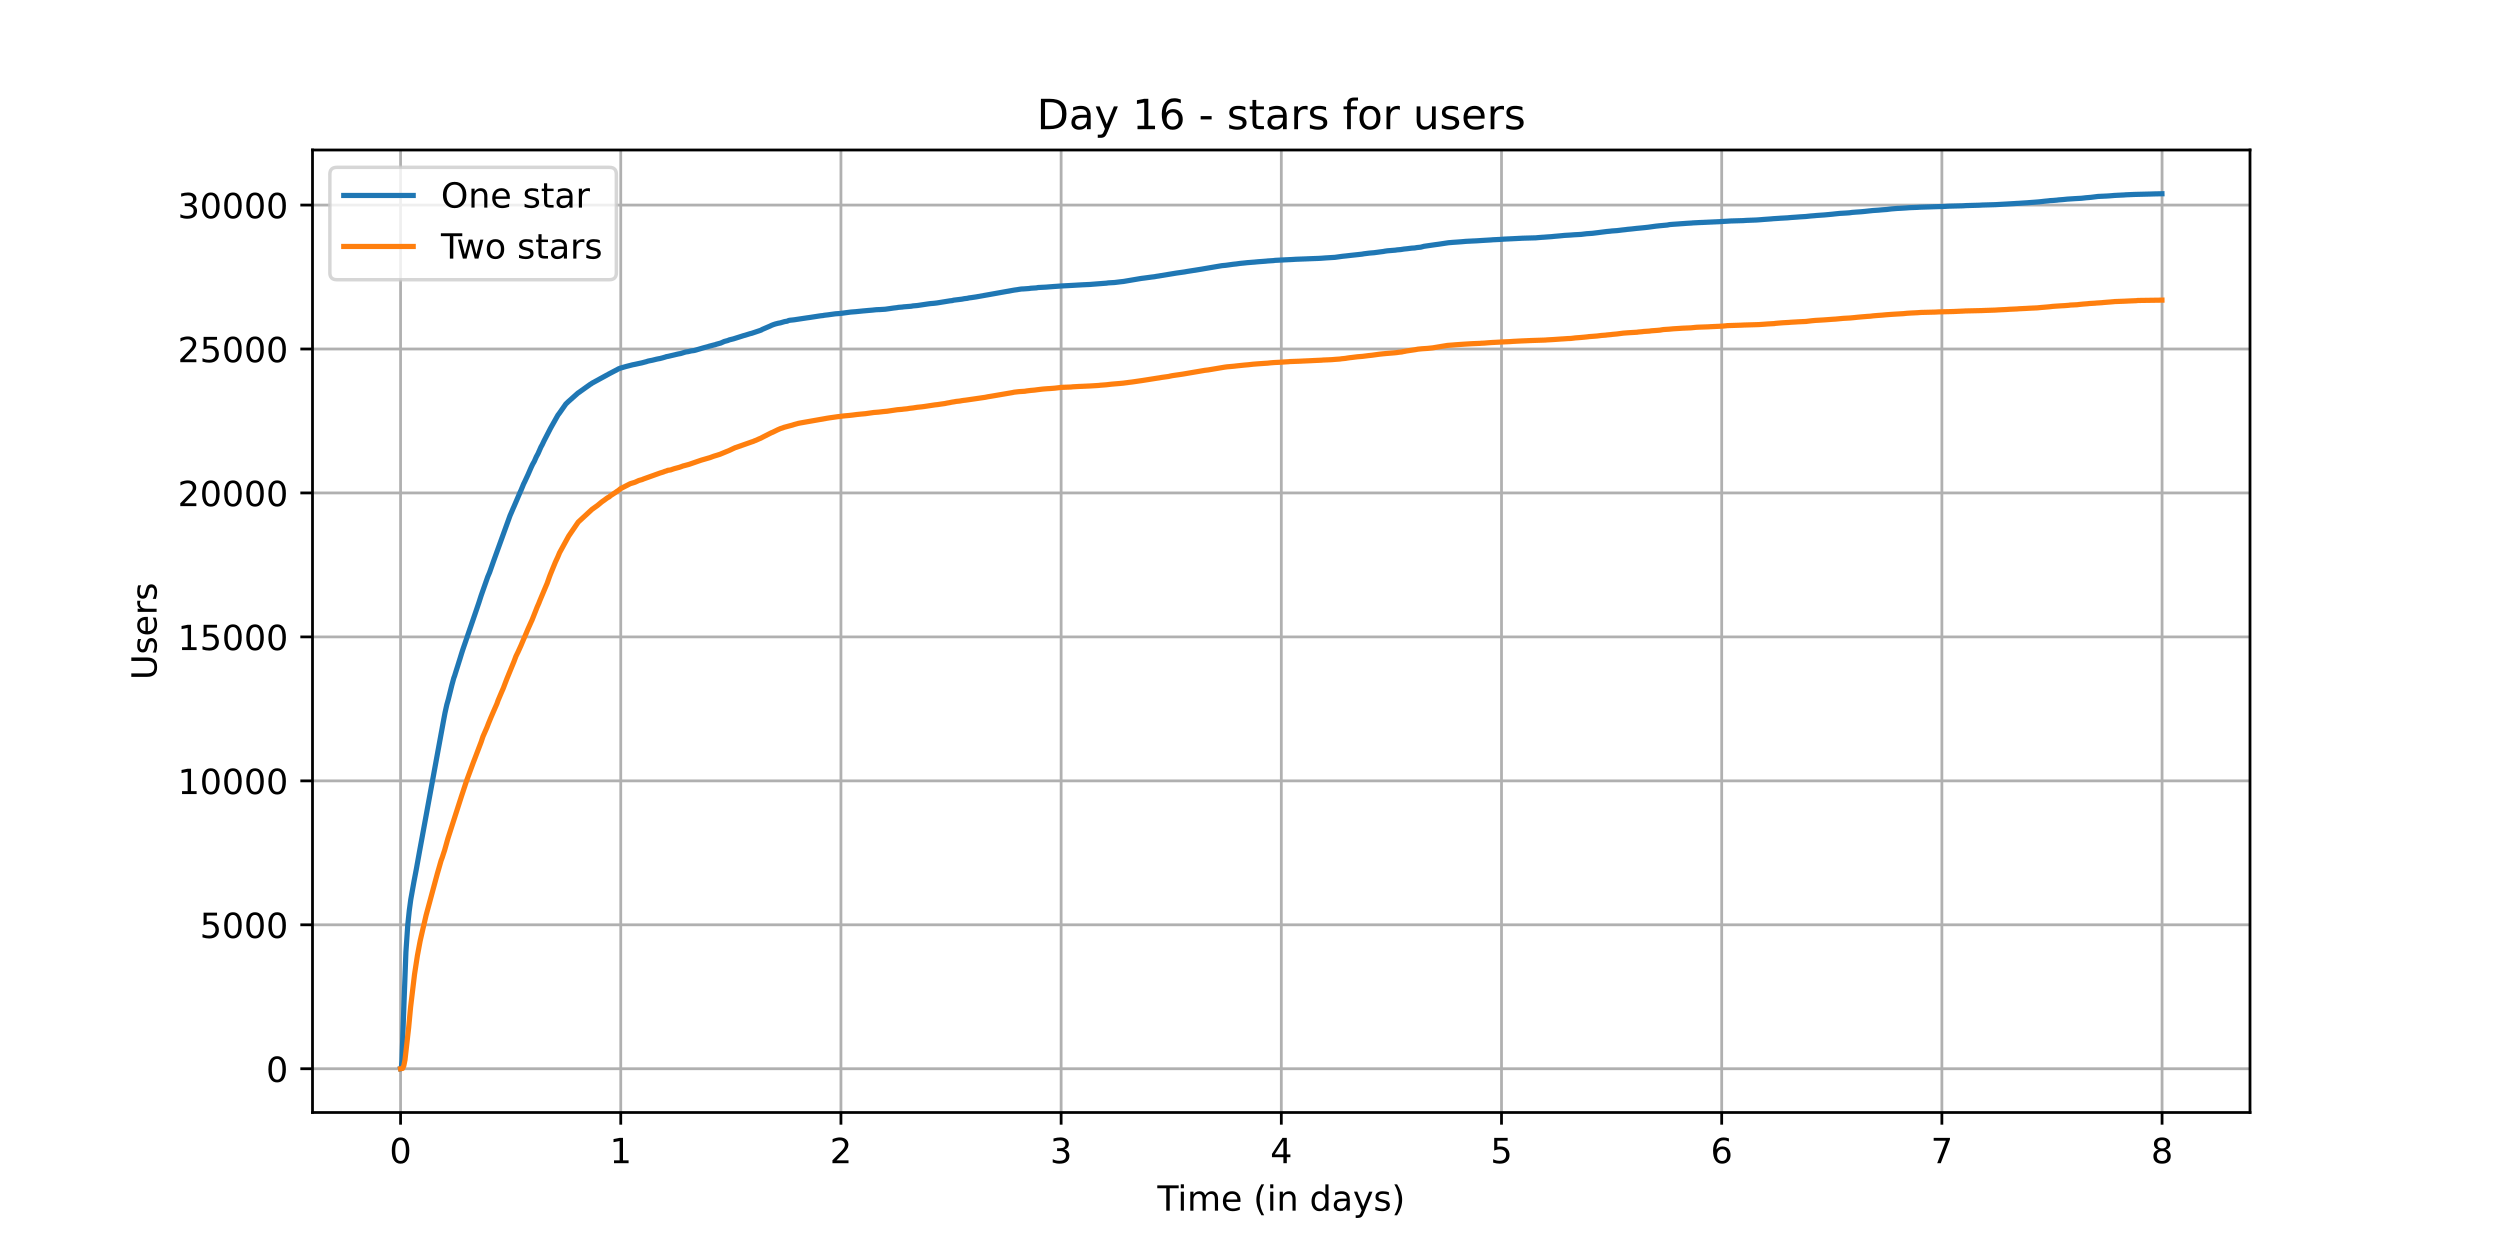 <?xml version="1.0" encoding="utf-8" standalone="no"?>
<!DOCTYPE svg PUBLIC "-//W3C//DTD SVG 1.1//EN"
  "http://www.w3.org/Graphics/SVG/1.1/DTD/svg11.dtd">
<!-- Created with matplotlib (https://matplotlib.org/) -->
<svg height="360pt" version="1.1" viewBox="0 0 720 360" width="720pt" xmlns="http://www.w3.org/2000/svg" xmlns:xlink="http://www.w3.org/1999/xlink">
 <defs>
  <style type="text/css">*{stroke-linecap:butt;stroke-linejoin:round;}</style>
 </defs>
 <g id="figure_1">
  <g id="patch_1">
   <path d="M 0 360 
L 720 360 
L 720 0 
L 0 0 
z
" style="fill:#ffffff;"/>
  </g>
  <g id="axes_1">
   <g id="patch_2">
    <path d="M 90 320.4 
L 648 320.4 
L 648 43.2 
L 90 43.2 
z
" style="fill:#ffffff;"/>
   </g>
   <g id="matplotlib.axis_1">
    <g id="xtick_1">
     <g id="line2d_1">
      <path clip-path="url(#p546d25fe5f)" d="M 115.364 320.4 
L 115.364 43.2 
" style="fill:none;stroke:#b0b0b0;stroke-linecap:square;stroke-width:0.8;"/>
     </g>
     <g id="line2d_2">
      <defs>
       <path d="M 0 0 
L 0 3.5 
" id="m74596619c2" style="stroke:#000000;stroke-width:0.8;"/>
      </defs>
      <g>
       <use style="stroke:#000000;stroke-width:0.8;" x="115.364" xlink:href="#m74596619c2" y="320.4"/>
      </g>
     </g>
     <g id="text_1">
      <!-- 0 -->
      <g transform="translate(112.182 334.998)scale(0.1 -0.1)">
       <defs>
        <path d="M 31.781 66.406 
Q 24.172 66.406 20.328 58.906 
Q 16.5 51.422 16.5 36.375 
Q 16.5 21.391 20.328 13.891 
Q 24.172 6.391 31.781 6.391 
Q 39.453 6.391 43.281 13.891 
Q 47.125 21.391 47.125 36.375 
Q 47.125 51.422 43.281 58.906 
Q 39.453 66.406 31.781 66.406 
z
M 31.781 74.219 
Q 44.047 74.219 50.516 64.516 
Q 56.984 54.828 56.984 36.375 
Q 56.984 17.969 50.516 8.266 
Q 44.047 -1.422 31.781 -1.422 
Q 19.531 -1.422 13.062 8.266 
Q 6.594 17.969 6.594 36.375 
Q 6.594 54.828 13.062 64.516 
Q 19.531 74.219 31.781 74.219 
z
" id="DejaVuSans-48"/>
       </defs>
       <use xlink:href="#DejaVuSans-48"/>
      </g>
     </g>
    </g>
    <g id="xtick_2">
     <g id="line2d_3">
      <path clip-path="url(#p546d25fe5f)" d="M 178.777 320.4 
L 178.777 43.2 
" style="fill:none;stroke:#b0b0b0;stroke-linecap:square;stroke-width:0.8;"/>
     </g>
     <g id="line2d_4">
      <g>
       <use style="stroke:#000000;stroke-width:0.8;" x="178.777" xlink:href="#m74596619c2" y="320.4"/>
      </g>
     </g>
     <g id="text_2">
      <!-- 1 -->
      <g transform="translate(175.596 334.998)scale(0.1 -0.1)">
       <defs>
        <path d="M 12.406 8.297 
L 28.516 8.297 
L 28.516 63.922 
L 10.984 60.406 
L 10.984 69.391 
L 28.422 72.906 
L 38.281 72.906 
L 38.281 8.297 
L 54.391 8.297 
L 54.391 0 
L 12.406 0 
z
" id="DejaVuSans-49"/>
       </defs>
       <use xlink:href="#DejaVuSans-49"/>
      </g>
     </g>
    </g>
    <g id="xtick_3">
     <g id="line2d_5">
      <path clip-path="url(#p546d25fe5f)" d="M 242.191 320.4 
L 242.191 43.2 
" style="fill:none;stroke:#b0b0b0;stroke-linecap:square;stroke-width:0.8;"/>
     </g>
     <g id="line2d_6">
      <g>
       <use style="stroke:#000000;stroke-width:0.8;" x="242.191" xlink:href="#m74596619c2" y="320.4"/>
      </g>
     </g>
     <g id="text_3">
      <!-- 2 -->
      <g transform="translate(239.01 334.998)scale(0.1 -0.1)">
       <defs>
        <path d="M 19.188 8.297 
L 53.609 8.297 
L 53.609 0 
L 7.328 0 
L 7.328 8.297 
Q 12.938 14.109 22.625 23.891 
Q 32.328 33.688 34.812 36.531 
Q 39.547 41.844 41.422 45.531 
Q 43.312 49.219 43.312 52.781 
Q 43.312 58.594 39.234 62.25 
Q 35.156 65.922 28.609 65.922 
Q 23.969 65.922 18.812 64.312 
Q 13.672 62.703 7.812 59.422 
L 7.812 69.391 
Q 13.766 71.781 18.938 73 
Q 24.125 74.219 28.422 74.219 
Q 39.75 74.219 46.484 68.547 
Q 53.219 62.891 53.219 53.422 
Q 53.219 48.922 51.531 44.891 
Q 49.859 40.875 45.406 35.406 
Q 44.188 33.984 37.641 27.219 
Q 31.109 20.453 19.188 8.297 
z
" id="DejaVuSans-50"/>
       </defs>
       <use xlink:href="#DejaVuSans-50"/>
      </g>
     </g>
    </g>
    <g id="xtick_4">
     <g id="line2d_7">
      <path clip-path="url(#p546d25fe5f)" d="M 305.605 320.4 
L 305.605 43.2 
" style="fill:none;stroke:#b0b0b0;stroke-linecap:square;stroke-width:0.8;"/>
     </g>
     <g id="line2d_8">
      <g>
       <use style="stroke:#000000;stroke-width:0.8;" x="305.605" xlink:href="#m74596619c2" y="320.4"/>
      </g>
     </g>
     <g id="text_4">
      <!-- 3 -->
      <g transform="translate(302.424 334.998)scale(0.1 -0.1)">
       <defs>
        <path d="M 40.578 39.312 
Q 47.656 37.797 51.625 33 
Q 55.609 28.219 55.609 21.188 
Q 55.609 10.406 48.188 4.484 
Q 40.766 -1.422 27.094 -1.422 
Q 22.516 -1.422 17.656 -0.516 
Q 12.797 0.391 7.625 2.203 
L 7.625 11.719 
Q 11.719 9.328 16.594 8.109 
Q 21.484 6.891 26.812 6.891 
Q 36.078 6.891 40.938 10.547 
Q 45.797 14.203 45.797 21.188 
Q 45.797 27.641 41.281 31.266 
Q 36.766 34.906 28.719 34.906 
L 20.219 34.906 
L 20.219 43.016 
L 29.109 43.016 
Q 36.375 43.016 40.234 45.922 
Q 44.094 48.828 44.094 54.297 
Q 44.094 59.906 40.109 62.906 
Q 36.141 65.922 28.719 65.922 
Q 24.656 65.922 20.016 65.031 
Q 15.375 64.156 9.812 62.312 
L 9.812 71.094 
Q 15.438 72.656 20.344 73.438 
Q 25.25 74.219 29.594 74.219 
Q 40.828 74.219 47.359 69.109 
Q 53.906 64.016 53.906 55.328 
Q 53.906 49.266 50.438 45.094 
Q 46.969 40.922 40.578 39.312 
z
" id="DejaVuSans-51"/>
       </defs>
       <use xlink:href="#DejaVuSans-51"/>
      </g>
     </g>
    </g>
    <g id="xtick_5">
     <g id="line2d_9">
      <path clip-path="url(#p546d25fe5f)" d="M 369.019 320.4 
L 369.019 43.2 
" style="fill:none;stroke:#b0b0b0;stroke-linecap:square;stroke-width:0.8;"/>
     </g>
     <g id="line2d_10">
      <g>
       <use style="stroke:#000000;stroke-width:0.8;" x="369.019" xlink:href="#m74596619c2" y="320.4"/>
      </g>
     </g>
     <g id="text_5">
      <!-- 4 -->
      <g transform="translate(365.838 334.998)scale(0.1 -0.1)">
       <defs>
        <path d="M 37.797 64.312 
L 12.891 25.391 
L 37.797 25.391 
z
M 35.203 72.906 
L 47.609 72.906 
L 47.609 25.391 
L 58.016 25.391 
L 58.016 17.188 
L 47.609 17.188 
L 47.609 0 
L 37.797 0 
L 37.797 17.188 
L 4.891 17.188 
L 4.891 26.703 
z
" id="DejaVuSans-52"/>
       </defs>
       <use xlink:href="#DejaVuSans-52"/>
      </g>
     </g>
    </g>
    <g id="xtick_6">
     <g id="line2d_11">
      <path clip-path="url(#p546d25fe5f)" d="M 432.433 320.4 
L 432.433 43.2 
" style="fill:none;stroke:#b0b0b0;stroke-linecap:square;stroke-width:0.8;"/>
     </g>
     <g id="line2d_12">
      <g>
       <use style="stroke:#000000;stroke-width:0.8;" x="432.433" xlink:href="#m74596619c2" y="320.4"/>
      </g>
     </g>
     <g id="text_6">
      <!-- 5 -->
      <g transform="translate(429.252 334.998)scale(0.1 -0.1)">
       <defs>
        <path d="M 10.797 72.906 
L 49.516 72.906 
L 49.516 64.594 
L 19.828 64.594 
L 19.828 46.734 
Q 21.969 47.469 24.109 47.828 
Q 26.266 48.188 28.422 48.188 
Q 40.625 48.188 47.75 41.5 
Q 54.891 34.812 54.891 23.391 
Q 54.891 11.625 47.562 5.094 
Q 40.234 -1.422 26.906 -1.422 
Q 22.312 -1.422 17.547 -0.641 
Q 12.797 0.141 7.719 1.703 
L 7.719 11.625 
Q 12.109 9.234 16.797 8.062 
Q 21.484 6.891 26.703 6.891 
Q 35.156 6.891 40.078 11.328 
Q 45.016 15.766 45.016 23.391 
Q 45.016 31 40.078 35.438 
Q 35.156 39.891 26.703 39.891 
Q 22.75 39.891 18.812 39.016 
Q 14.891 38.141 10.797 36.281 
z
" id="DejaVuSans-53"/>
       </defs>
       <use xlink:href="#DejaVuSans-53"/>
      </g>
     </g>
    </g>
    <g id="xtick_7">
     <g id="line2d_13">
      <path clip-path="url(#p546d25fe5f)" d="M 495.847 320.4 
L 495.847 43.2 
" style="fill:none;stroke:#b0b0b0;stroke-linecap:square;stroke-width:0.8;"/>
     </g>
     <g id="line2d_14">
      <g>
       <use style="stroke:#000000;stroke-width:0.8;" x="495.847" xlink:href="#m74596619c2" y="320.4"/>
      </g>
     </g>
     <g id="text_7">
      <!-- 6 -->
      <g transform="translate(492.666 334.998)scale(0.1 -0.1)">
       <defs>
        <path d="M 33.016 40.375 
Q 26.375 40.375 22.484 35.828 
Q 18.609 31.297 18.609 23.391 
Q 18.609 15.531 22.484 10.953 
Q 26.375 6.391 33.016 6.391 
Q 39.656 6.391 43.531 10.953 
Q 47.406 15.531 47.406 23.391 
Q 47.406 31.297 43.531 35.828 
Q 39.656 40.375 33.016 40.375 
z
M 52.594 71.297 
L 52.594 62.312 
Q 48.875 64.062 45.094 64.984 
Q 41.312 65.922 37.594 65.922 
Q 27.828 65.922 22.672 59.328 
Q 17.531 52.734 16.797 39.406 
Q 19.672 43.656 24.016 45.922 
Q 28.375 48.188 33.594 48.188 
Q 44.578 48.188 50.953 41.516 
Q 57.328 34.859 57.328 23.391 
Q 57.328 12.156 50.688 5.359 
Q 44.047 -1.422 33.016 -1.422 
Q 20.359 -1.422 13.672 8.266 
Q 6.984 17.969 6.984 36.375 
Q 6.984 53.656 15.188 63.938 
Q 23.391 74.219 37.203 74.219 
Q 40.922 74.219 44.703 73.484 
Q 48.484 72.75 52.594 71.297 
z
" id="DejaVuSans-54"/>
       </defs>
       <use xlink:href="#DejaVuSans-54"/>
      </g>
     </g>
    </g>
    <g id="xtick_8">
     <g id="line2d_15">
      <path clip-path="url(#p546d25fe5f)" d="M 559.261 320.4 
L 559.261 43.2 
" style="fill:none;stroke:#b0b0b0;stroke-linecap:square;stroke-width:0.8;"/>
     </g>
     <g id="line2d_16">
      <g>
       <use style="stroke:#000000;stroke-width:0.8;" x="559.261" xlink:href="#m74596619c2" y="320.4"/>
      </g>
     </g>
     <g id="text_8">
      <!-- 7 -->
      <g transform="translate(556.079 334.998)scale(0.1 -0.1)">
       <defs>
        <path d="M 8.203 72.906 
L 55.078 72.906 
L 55.078 68.703 
L 28.609 0 
L 18.312 0 
L 43.219 64.594 
L 8.203 64.594 
z
" id="DejaVuSans-55"/>
       </defs>
       <use xlink:href="#DejaVuSans-55"/>
      </g>
     </g>
    </g>
    <g id="xtick_9">
     <g id="line2d_17">
      <path clip-path="url(#p546d25fe5f)" d="M 622.675 320.4 
L 622.675 43.2 
" style="fill:none;stroke:#b0b0b0;stroke-linecap:square;stroke-width:0.8;"/>
     </g>
     <g id="line2d_18">
      <g>
       <use style="stroke:#000000;stroke-width:0.8;" x="622.675" xlink:href="#m74596619c2" y="320.4"/>
      </g>
     </g>
     <g id="text_9">
      <!-- 8 -->
      <g transform="translate(619.493 334.998)scale(0.1 -0.1)">
       <defs>
        <path d="M 31.781 34.625 
Q 24.75 34.625 20.719 30.859 
Q 16.703 27.094 16.703 20.516 
Q 16.703 13.922 20.719 10.156 
Q 24.75 6.391 31.781 6.391 
Q 38.812 6.391 42.859 10.172 
Q 46.922 13.969 46.922 20.516 
Q 46.922 27.094 42.891 30.859 
Q 38.875 34.625 31.781 34.625 
z
M 21.922 38.812 
Q 15.578 40.375 12.031 44.719 
Q 8.5 49.078 8.5 55.328 
Q 8.5 64.062 14.719 69.141 
Q 20.953 74.219 31.781 74.219 
Q 42.672 74.219 48.875 69.141 
Q 55.078 64.062 55.078 55.328 
Q 55.078 49.078 51.531 44.719 
Q 48 40.375 41.703 38.812 
Q 48.828 37.156 52.797 32.312 
Q 56.781 27.484 56.781 20.516 
Q 56.781 9.906 50.312 4.234 
Q 43.844 -1.422 31.781 -1.422 
Q 19.734 -1.422 13.25 4.234 
Q 6.781 9.906 6.781 20.516 
Q 6.781 27.484 10.781 32.312 
Q 14.797 37.156 21.922 38.812 
z
M 18.312 54.391 
Q 18.312 48.734 21.844 45.562 
Q 25.391 42.391 31.781 42.391 
Q 38.141 42.391 41.719 45.562 
Q 45.312 48.734 45.312 54.391 
Q 45.312 60.062 41.719 63.234 
Q 38.141 66.406 31.781 66.406 
Q 25.391 66.406 21.844 63.234 
Q 18.312 60.062 18.312 54.391 
z
" id="DejaVuSans-56"/>
       </defs>
       <use xlink:href="#DejaVuSans-56"/>
      </g>
     </g>
    </g>
    <g id="text_10">
     <!-- Time (in days) -->
     <g transform="translate(333.327 348.677)scale(0.1 -0.1)">
      <defs>
       <path d="M -0.297 72.906 
L 61.375 72.906 
L 61.375 64.594 
L 35.5 64.594 
L 35.5 0 
L 25.594 0 
L 25.594 64.594 
L -0.297 64.594 
z
" id="DejaVuSans-84"/>
       <path d="M 9.422 54.688 
L 18.406 54.688 
L 18.406 0 
L 9.422 0 
z
M 9.422 75.984 
L 18.406 75.984 
L 18.406 64.594 
L 9.422 64.594 
z
" id="DejaVuSans-105"/>
       <path d="M 52 44.188 
Q 55.375 50.25 60.062 53.125 
Q 64.75 56 71.094 56 
Q 79.641 56 84.281 50.016 
Q 88.922 44.047 88.922 33.016 
L 88.922 0 
L 79.891 0 
L 79.891 32.719 
Q 79.891 40.578 77.094 44.375 
Q 74.312 48.188 68.609 48.188 
Q 61.625 48.188 57.562 43.547 
Q 53.516 38.922 53.516 30.906 
L 53.516 0 
L 44.484 0 
L 44.484 32.719 
Q 44.484 40.625 41.703 44.406 
Q 38.922 48.188 33.109 48.188 
Q 26.219 48.188 22.156 43.531 
Q 18.109 38.875 18.109 30.906 
L 18.109 0 
L 9.078 0 
L 9.078 54.688 
L 18.109 54.688 
L 18.109 46.188 
Q 21.188 51.219 25.484 53.609 
Q 29.781 56 35.688 56 
Q 41.656 56 45.828 52.969 
Q 50 49.953 52 44.188 
z
" id="DejaVuSans-109"/>
       <path d="M 56.203 29.594 
L 56.203 25.203 
L 14.891 25.203 
Q 15.484 15.922 20.484 11.062 
Q 25.484 6.203 34.422 6.203 
Q 39.594 6.203 44.453 7.469 
Q 49.312 8.734 54.109 11.281 
L 54.109 2.781 
Q 49.266 0.734 44.188 -0.344 
Q 39.109 -1.422 33.891 -1.422 
Q 20.797 -1.422 13.156 6.188 
Q 5.516 13.812 5.516 26.812 
Q 5.516 40.234 12.766 48.109 
Q 20.016 56 32.328 56 
Q 43.359 56 49.781 48.891 
Q 56.203 41.797 56.203 29.594 
z
M 47.219 32.234 
Q 47.125 39.594 43.094 43.984 
Q 39.062 48.391 32.422 48.391 
Q 24.906 48.391 20.391 44.141 
Q 15.875 39.891 15.188 32.172 
z
" id="DejaVuSans-101"/>
       <path id="DejaVuSans-32"/>
       <path d="M 31 75.875 
Q 24.469 64.656 21.281 53.656 
Q 18.109 42.672 18.109 31.391 
Q 18.109 20.125 21.312 9.062 
Q 24.516 -2 31 -13.188 
L 23.188 -13.188 
Q 15.875 -1.703 12.234 9.375 
Q 8.594 20.453 8.594 31.391 
Q 8.594 42.281 12.203 53.312 
Q 15.828 64.359 23.188 75.875 
z
" id="DejaVuSans-40"/>
       <path d="M 54.891 33.016 
L 54.891 0 
L 45.906 0 
L 45.906 32.719 
Q 45.906 40.484 42.875 44.328 
Q 39.844 48.188 33.797 48.188 
Q 26.516 48.188 22.312 43.547 
Q 18.109 38.922 18.109 30.906 
L 18.109 0 
L 9.078 0 
L 9.078 54.688 
L 18.109 54.688 
L 18.109 46.188 
Q 21.344 51.125 25.703 53.562 
Q 30.078 56 35.797 56 
Q 45.219 56 50.047 50.172 
Q 54.891 44.344 54.891 33.016 
z
" id="DejaVuSans-110"/>
       <path d="M 45.406 46.391 
L 45.406 75.984 
L 54.391 75.984 
L 54.391 0 
L 45.406 0 
L 45.406 8.203 
Q 42.578 3.328 38.25 0.953 
Q 33.938 -1.422 27.875 -1.422 
Q 17.969 -1.422 11.734 6.484 
Q 5.516 14.406 5.516 27.297 
Q 5.516 40.188 11.734 48.094 
Q 17.969 56 27.875 56 
Q 33.938 56 38.25 53.625 
Q 42.578 51.266 45.406 46.391 
z
M 14.797 27.297 
Q 14.797 17.391 18.875 11.75 
Q 22.953 6.109 30.078 6.109 
Q 37.203 6.109 41.297 11.75 
Q 45.406 17.391 45.406 27.297 
Q 45.406 37.203 41.297 42.844 
Q 37.203 48.484 30.078 48.484 
Q 22.953 48.484 18.875 42.844 
Q 14.797 37.203 14.797 27.297 
z
" id="DejaVuSans-100"/>
       <path d="M 34.281 27.484 
Q 23.391 27.484 19.188 25 
Q 14.984 22.516 14.984 16.5 
Q 14.984 11.719 18.141 8.906 
Q 21.297 6.109 26.703 6.109 
Q 34.188 6.109 38.703 11.406 
Q 43.219 16.703 43.219 25.484 
L 43.219 27.484 
z
M 52.203 31.203 
L 52.203 0 
L 43.219 0 
L 43.219 8.297 
Q 40.141 3.328 35.547 0.953 
Q 30.953 -1.422 24.312 -1.422 
Q 15.922 -1.422 10.953 3.297 
Q 6 8.016 6 15.922 
Q 6 25.141 12.172 29.828 
Q 18.359 34.516 30.609 34.516 
L 43.219 34.516 
L 43.219 35.406 
Q 43.219 41.609 39.141 45 
Q 35.062 48.391 27.688 48.391 
Q 23 48.391 18.547 47.266 
Q 14.109 46.141 10.016 43.891 
L 10.016 52.203 
Q 14.938 54.109 19.578 55.047 
Q 24.219 56 28.609 56 
Q 40.484 56 46.344 49.844 
Q 52.203 43.703 52.203 31.203 
z
" id="DejaVuSans-97"/>
       <path d="M 32.172 -5.078 
Q 28.375 -14.844 24.75 -17.812 
Q 21.141 -20.797 15.094 -20.797 
L 7.906 -20.797 
L 7.906 -13.281 
L 13.188 -13.281 
Q 16.891 -13.281 18.938 -11.516 
Q 21 -9.766 23.484 -3.219 
L 25.094 0.875 
L 2.984 54.688 
L 12.5 54.688 
L 29.594 11.922 
L 46.688 54.688 
L 56.203 54.688 
z
" id="DejaVuSans-121"/>
       <path d="M 44.281 53.078 
L 44.281 44.578 
Q 40.484 46.531 36.375 47.5 
Q 32.281 48.484 27.875 48.484 
Q 21.188 48.484 17.844 46.438 
Q 14.5 44.391 14.5 40.281 
Q 14.5 37.156 16.891 35.375 
Q 19.281 33.594 26.516 31.984 
L 29.594 31.297 
Q 39.156 29.25 43.188 25.516 
Q 47.219 21.781 47.219 15.094 
Q 47.219 7.469 41.188 3.016 
Q 35.156 -1.422 24.609 -1.422 
Q 20.219 -1.422 15.453 -0.562 
Q 10.688 0.297 5.422 2 
L 5.422 11.281 
Q 10.406 8.688 15.234 7.391 
Q 20.062 6.109 24.812 6.109 
Q 31.156 6.109 34.562 8.281 
Q 37.984 10.453 37.984 14.406 
Q 37.984 18.062 35.516 20.016 
Q 33.062 21.969 24.703 23.781 
L 21.578 24.516 
Q 13.234 26.266 9.516 29.906 
Q 5.812 33.547 5.812 39.891 
Q 5.812 47.609 11.281 51.797 
Q 16.75 56 26.812 56 
Q 31.781 56 36.172 55.266 
Q 40.578 54.547 44.281 53.078 
z
" id="DejaVuSans-115"/>
       <path d="M 8.016 75.875 
L 15.828 75.875 
Q 23.141 64.359 26.781 53.312 
Q 30.422 42.281 30.422 31.391 
Q 30.422 20.453 26.781 9.375 
Q 23.141 -1.703 15.828 -13.188 
L 8.016 -13.188 
Q 14.5 -2 17.703 9.062 
Q 20.906 20.125 20.906 31.391 
Q 20.906 42.672 17.703 53.656 
Q 14.5 64.656 8.016 75.875 
z
" id="DejaVuSans-41"/>
      </defs>
      <use xlink:href="#DejaVuSans-84"/>
      <use x="57.959" xlink:href="#DejaVuSans-105"/>
      <use x="85.742" xlink:href="#DejaVuSans-109"/>
      <use x="183.154" xlink:href="#DejaVuSans-101"/>
      <use x="244.678" xlink:href="#DejaVuSans-32"/>
      <use x="276.465" xlink:href="#DejaVuSans-40"/>
      <use x="315.479" xlink:href="#DejaVuSans-105"/>
      <use x="343.262" xlink:href="#DejaVuSans-110"/>
      <use x="406.641" xlink:href="#DejaVuSans-32"/>
      <use x="438.428" xlink:href="#DejaVuSans-100"/>
      <use x="501.904" xlink:href="#DejaVuSans-97"/>
      <use x="563.184" xlink:href="#DejaVuSans-121"/>
      <use x="622.363" xlink:href="#DejaVuSans-115"/>
      <use x="674.463" xlink:href="#DejaVuSans-41"/>
     </g>
    </g>
   </g>
   <g id="matplotlib.axis_2">
    <g id="ytick_1">
     <g id="line2d_19">
      <path clip-path="url(#p546d25fe5f)" d="M 90 307.8 
L 648 307.8 
" style="fill:none;stroke:#b0b0b0;stroke-linecap:square;stroke-width:0.8;"/>
     </g>
     <g id="line2d_20">
      <defs>
       <path d="M 0 0 
L -3.5 0 
" id="m5737380fe2" style="stroke:#000000;stroke-width:0.8;"/>
      </defs>
      <g>
       <use style="stroke:#000000;stroke-width:0.8;" x="90" xlink:href="#m5737380fe2" y="307.8"/>
      </g>
     </g>
     <g id="text_11">
      <!-- 0 -->
      <g transform="translate(76.638 311.599)scale(0.1 -0.1)">
       <use xlink:href="#DejaVuSans-48"/>
      </g>
     </g>
    </g>
    <g id="ytick_2">
     <g id="line2d_21">
      <path clip-path="url(#p546d25fe5f)" d="M 90 266.343 
L 648 266.343 
" style="fill:none;stroke:#b0b0b0;stroke-linecap:square;stroke-width:0.8;"/>
     </g>
     <g id="line2d_22">
      <g>
       <use style="stroke:#000000;stroke-width:0.8;" x="90" xlink:href="#m5737380fe2" y="266.343"/>
      </g>
     </g>
     <g id="text_12">
      <!-- 5000 -->
      <g transform="translate(57.55 270.142)scale(0.1 -0.1)">
       <use xlink:href="#DejaVuSans-53"/>
       <use x="63.623" xlink:href="#DejaVuSans-48"/>
       <use x="127.246" xlink:href="#DejaVuSans-48"/>
       <use x="190.869" xlink:href="#DejaVuSans-48"/>
      </g>
     </g>
    </g>
    <g id="ytick_3">
     <g id="line2d_23">
      <path clip-path="url(#p546d25fe5f)" d="M 90 224.886 
L 648 224.886 
" style="fill:none;stroke:#b0b0b0;stroke-linecap:square;stroke-width:0.8;"/>
     </g>
     <g id="line2d_24">
      <g>
       <use style="stroke:#000000;stroke-width:0.8;" x="90" xlink:href="#m5737380fe2" y="224.886"/>
      </g>
     </g>
     <g id="text_13">
      <!-- 10000 -->
      <g transform="translate(51.188 228.685)scale(0.1 -0.1)">
       <use xlink:href="#DejaVuSans-49"/>
       <use x="63.623" xlink:href="#DejaVuSans-48"/>
       <use x="127.246" xlink:href="#DejaVuSans-48"/>
       <use x="190.869" xlink:href="#DejaVuSans-48"/>
       <use x="254.492" xlink:href="#DejaVuSans-48"/>
      </g>
     </g>
    </g>
    <g id="ytick_4">
     <g id="line2d_25">
      <path clip-path="url(#p546d25fe5f)" d="M 90 183.429 
L 648 183.429 
" style="fill:none;stroke:#b0b0b0;stroke-linecap:square;stroke-width:0.8;"/>
     </g>
     <g id="line2d_26">
      <g>
       <use style="stroke:#000000;stroke-width:0.8;" x="90" xlink:href="#m5737380fe2" y="183.429"/>
      </g>
     </g>
     <g id="text_14">
      <!-- 15000 -->
      <g transform="translate(51.188 187.228)scale(0.1 -0.1)">
       <use xlink:href="#DejaVuSans-49"/>
       <use x="63.623" xlink:href="#DejaVuSans-53"/>
       <use x="127.246" xlink:href="#DejaVuSans-48"/>
       <use x="190.869" xlink:href="#DejaVuSans-48"/>
       <use x="254.492" xlink:href="#DejaVuSans-48"/>
      </g>
     </g>
    </g>
    <g id="ytick_5">
     <g id="line2d_27">
      <path clip-path="url(#p546d25fe5f)" d="M 90 141.972 
L 648 141.972 
" style="fill:none;stroke:#b0b0b0;stroke-linecap:square;stroke-width:0.8;"/>
     </g>
     <g id="line2d_28">
      <g>
       <use style="stroke:#000000;stroke-width:0.8;" x="90" xlink:href="#m5737380fe2" y="141.972"/>
      </g>
     </g>
     <g id="text_15">
      <!-- 20000 -->
      <g transform="translate(51.188 145.772)scale(0.1 -0.1)">
       <use xlink:href="#DejaVuSans-50"/>
       <use x="63.623" xlink:href="#DejaVuSans-48"/>
       <use x="127.246" xlink:href="#DejaVuSans-48"/>
       <use x="190.869" xlink:href="#DejaVuSans-48"/>
       <use x="254.492" xlink:href="#DejaVuSans-48"/>
      </g>
     </g>
    </g>
    <g id="ytick_6">
     <g id="line2d_29">
      <path clip-path="url(#p546d25fe5f)" d="M 90 100.515 
L 648 100.515 
" style="fill:none;stroke:#b0b0b0;stroke-linecap:square;stroke-width:0.8;"/>
     </g>
     <g id="line2d_30">
      <g>
       <use style="stroke:#000000;stroke-width:0.8;" x="90" xlink:href="#m5737380fe2" y="100.515"/>
      </g>
     </g>
     <g id="text_16">
      <!-- 25000 -->
      <g transform="translate(51.188 104.315)scale(0.1 -0.1)">
       <use xlink:href="#DejaVuSans-50"/>
       <use x="63.623" xlink:href="#DejaVuSans-53"/>
       <use x="127.246" xlink:href="#DejaVuSans-48"/>
       <use x="190.869" xlink:href="#DejaVuSans-48"/>
       <use x="254.492" xlink:href="#DejaVuSans-48"/>
      </g>
     </g>
    </g>
    <g id="ytick_7">
     <g id="line2d_31">
      <path clip-path="url(#p546d25fe5f)" d="M 90 59.059 
L 648 59.059 
" style="fill:none;stroke:#b0b0b0;stroke-linecap:square;stroke-width:0.8;"/>
     </g>
     <g id="line2d_32">
      <g>
       <use style="stroke:#000000;stroke-width:0.8;" x="90" xlink:href="#m5737380fe2" y="59.059"/>
      </g>
     </g>
     <g id="text_17">
      <!-- 30000 -->
      <g transform="translate(51.188 62.858)scale(0.1 -0.1)">
       <use xlink:href="#DejaVuSans-51"/>
       <use x="63.623" xlink:href="#DejaVuSans-48"/>
       <use x="127.246" xlink:href="#DejaVuSans-48"/>
       <use x="190.869" xlink:href="#DejaVuSans-48"/>
       <use x="254.492" xlink:href="#DejaVuSans-48"/>
      </g>
     </g>
    </g>
    <g id="text_18">
     <!-- Users -->
     <g transform="translate(45.108 195.801)rotate(-90)scale(0.1 -0.1)">
      <defs>
       <path d="M 8.688 72.906 
L 18.609 72.906 
L 18.609 28.609 
Q 18.609 16.891 22.844 11.734 
Q 27.094 6.594 36.625 6.594 
Q 46.094 6.594 50.344 11.734 
Q 54.594 16.891 54.594 28.609 
L 54.594 72.906 
L 64.5 72.906 
L 64.5 27.391 
Q 64.5 13.141 57.438 5.859 
Q 50.391 -1.422 36.625 -1.422 
Q 22.797 -1.422 15.734 5.859 
Q 8.688 13.141 8.688 27.391 
z
" id="DejaVuSans-85"/>
       <path d="M 41.109 46.297 
Q 39.594 47.172 37.812 47.578 
Q 36.031 48 33.891 48 
Q 26.266 48 22.188 43.047 
Q 18.109 38.094 18.109 28.812 
L 18.109 0 
L 9.078 0 
L 9.078 54.688 
L 18.109 54.688 
L 18.109 46.188 
Q 20.953 51.172 25.484 53.578 
Q 30.031 56 36.531 56 
Q 37.453 56 38.578 55.875 
Q 39.703 55.766 41.062 55.516 
z
" id="DejaVuSans-114"/>
      </defs>
      <use xlink:href="#DejaVuSans-85"/>
      <use x="73.193" xlink:href="#DejaVuSans-115"/>
      <use x="125.293" xlink:href="#DejaVuSans-101"/>
      <use x="186.816" xlink:href="#DejaVuSans-114"/>
      <use x="227.93" xlink:href="#DejaVuSans-115"/>
     </g>
    </g>
   </g>
   <g id="line2d_33">
    <path clip-path="url(#p546d25fe5f)" d="M 115.364 307.8 
L 115.507 307.767 
L 115.594 307.502 
L 115.769 305.329 
L 116.118 295.156 
L 116.903 274.187 
L 117.427 266.501 
L 117.863 262.313 
L 118.3 259.063 
L 119.216 253.923 
L 119.915 250.266 
L 120.875 244.926 
L 121.66 240.665 
L 127.726 207.607 
L 128.162 205.294 
L 128.686 202.939 
L 129.123 201.397 
L 130.126 197.342 
L 130.694 195.261 
L 130.912 194.689 
L 131.218 193.694 
L 131.741 192.044 
L 132.483 189.673 
L 132.92 188.247 
L 133.269 187.152 
L 136.76 176.962 
L 137.372 175.171 
L 137.939 173.496 
L 138.552 171.581 
L 140.472 166.109 
L 140.996 164.881 
L 141.607 163.14 
L 142.13 161.648 
L 146.888 148.506 
L 147.368 147.395 
L 147.804 146.375 
L 148.023 145.886 
L 149.901 141.508 
L 150.031 141.251 
L 150.817 139.336 
L 151.079 138.822 
L 151.69 137.503 
L 152.127 136.558 
L 152.913 134.742 
L 153.394 133.722 
L 153.83 132.96 
L 153.918 132.785 
L 154.442 131.583 
L 154.966 130.613 
L 155.796 128.723 
L 156.145 128.101 
L 156.669 126.99 
L 158.546 123.35 
L 160.685 119.552 
L 161.078 119.038 
L 162.956 116.36 
L 163.654 115.689 
L 166.447 113.201 
L 166.84 112.944 
L 167.233 112.654 
L 169.983 110.697 
L 170.202 110.581 
L 170.551 110.324 
L 170.726 110.233 
L 175.178 107.795 
L 175.483 107.629 
L 177.84 106.394 
L 178.102 106.236 
L 178.669 106.021 
L 179.018 105.921 
L 180.24 105.565 
L 181.855 105.15 
L 182.204 105.059 
L 182.772 104.951 
L 183.426 104.81 
L 183.906 104.703 
L 184.256 104.628 
L 184.781 104.52 
L 186.135 104.164 
L 186.659 103.99 
L 187.27 103.865 
L 187.838 103.757 
L 188.668 103.55 
L 189.105 103.442 
L 189.716 103.318 
L 190.152 103.243 
L 190.327 103.185 
L 190.763 103.077 
L 191.636 102.82 
L 191.898 102.721 
L 192.465 102.621 
L 194.691 102.091 
L 195.389 101.933 
L 196.001 101.825 
L 197.485 101.369 
L 198.227 101.262 
L 199.055 101.063 
L 199.885 100.955 
L 200.976 100.648 
L 201.238 100.573 
L 202.547 100.184 
L 203.9 99.827 
L 204.205 99.719 
L 204.599 99.612 
L 205.559 99.363 
L 205.996 99.263 
L 206.257 99.156 
L 207.566 98.799 
L 208.614 98.335 
L 209.618 98.069 
L 210.054 97.879 
L 210.84 97.688 
L 211.232 97.589 
L 212.934 97.05 
L 213.72 96.801 
L 214.156 96.66 
L 214.549 96.56 
L 216.033 96.096 
L 216.47 95.997 
L 218.959 95.159 
L 219.264 95.043 
L 219.483 94.894 
L 221.797 93.899 
L 222.233 93.683 
L 222.757 93.484 
L 223.281 93.31 
L 224.154 93.086 
L 224.724 92.987 
L 225.99 92.614 
L 226.688 92.506 
L 227.125 92.315 
L 227.387 92.249 
L 228.741 92.1 
L 229.439 91.992 
L 232.276 91.561 
L 233.061 91.453 
L 236.29 90.955 
L 237.12 90.864 
L 237.381 90.798 
L 238.341 90.69 
L 240.61 90.375 
L 242.007 90.276 
L 242.269 90.242 
L 243.054 90.135 
L 244.975 89.878 
L 246.371 89.77 
L 247.549 89.654 
L 248.597 89.546 
L 248.989 89.513 
L 250.167 89.405 
L 251.171 89.322 
L 252.175 89.214 
L 252.568 89.181 
L 253.223 89.165 
L 254.968 89.057 
L 257.368 88.708 
L 258.241 88.609 
L 258.808 88.51 
L 259.944 88.427 
L 260.118 88.385 
L 261.122 88.302 
L 262.388 88.203 
L 262.955 88.095 
L 264.22 87.987 
L 267.144 87.548 
L 267.93 87.44 
L 268.934 87.357 
L 269.851 87.249 
L 273.56 86.644 
L 274.302 86.561 
L 274.607 86.453 
L 276.179 86.263 
L 277.051 86.155 
L 277.706 86.022 
L 278.623 85.914 
L 279.017 85.807 
L 279.803 85.707 
L 280.283 85.632 
L 281.025 85.525 
L 292.16 83.535 
L 292.902 83.435 
L 293.426 83.344 
L 294.124 83.236 
L 294.866 83.203 
L 296.351 83.095 
L 296.874 83.012 
L 298.446 82.913 
L 299.014 82.805 
L 301.196 82.697 
L 302.199 82.614 
L 303.596 82.507 
L 304.468 82.449 
L 305.908 82.341 
L 306.65 82.308 
L 308.658 82.2 
L 311.671 82.026 
L 313.983 81.918 
L 314.987 81.835 
L 316.383 81.727 
L 317.344 81.653 
L 318.653 81.553 
L 319.177 81.47 
L 321.01 81.362 
L 322.625 81.163 
L 323.585 81.056 
L 328.69 80.185 
L 329.564 80.077 
L 331.571 79.804 
L 332.487 79.696 
L 333.054 79.588 
L 333.753 79.488 
L 334.059 79.43 
L 338.162 78.751 
L 338.817 78.643 
L 341.173 78.311 
L 341.741 78.203 
L 345.538 77.598 
L 346.149 77.499 
L 346.716 77.399 
L 351.91 76.512 
L 353.045 76.404 
L 355.183 76.106 
L 356.143 76.006 
L 356.405 75.965 
L 357.19 75.857 
L 358.369 75.741 
L 359.285 75.641 
L 359.634 75.616 
L 360.856 75.517 
L 361.205 75.492 
L 362.34 75.384 
L 363.256 75.318 
L 364.653 75.21 
L 365.089 75.16 
L 366.747 75.053 
L 367.227 74.986 
L 369.235 74.878 
L 370.021 74.837 
L 372.29 74.729 
L 373.163 74.671 
L 376.043 74.563 
L 376.785 74.53 
L 379.665 74.422 
L 380.45 74.381 
L 381.891 74.273 
L 382.72 74.223 
L 384.466 74.116 
L 386.648 73.809 
L 387.695 73.701 
L 389.136 73.535 
L 390.139 73.427 
L 391.492 73.278 
L 392.366 73.179 
L 392.714 73.104 
L 394.416 72.889 
L 395.726 72.781 
L 397.646 72.524 
L 398.475 72.416 
L 398.824 72.341 
L 399.566 72.234 
L 400.57 72.151 
L 401.879 72.043 
L 402.402 71.96 
L 403.407 71.877 
L 404.018 71.777 
L 404.323 71.728 
L 405.284 71.628 
L 405.72 71.57 
L 406.593 71.462 
L 407.423 71.413 
L 407.946 71.321 
L 408.165 71.288 
L 409.169 71.189 
L 410.129 70.932 
L 410.871 70.824 
L 413.402 70.459 
L 414.232 70.351 
L 417.112 69.912 
L 418.377 69.804 
L 419.25 69.746 
L 420.734 69.638 
L 421.126 69.605 
L 422.218 69.506 
L 424.4 69.398 
L 425.142 69.365 
L 426.8 69.257 
L 427.629 69.207 
L 429.462 69.099 
L 429.855 69.058 
L 432.124 68.95 
L 433.127 68.867 
L 435.267 68.768 
L 435.616 68.751 
L 437.754 68.643 
L 438.539 68.602 
L 442.336 68.494 
L 442.729 68.453 
L 444.082 68.345 
L 444.431 68.328 
L 445.871 68.22 
L 446.747 68.162 
L 447.707 68.063 
L 448.1 68.03 
L 449.322 67.922 
L 450.545 67.798 
L 452.377 67.69 
L 453.337 67.615 
L 455.345 67.507 
L 456.959 67.308 
L 458.574 67.201 
L 460.188 67.002 
L 461.018 66.894 
L 462.72 66.678 
L 463.767 66.579 
L 464.203 66.521 
L 465.731 66.413 
L 467.302 66.222 
L 468.218 66.123 
L 468.698 66.056 
L 469.834 65.949 
L 471.275 65.783 
L 472.409 65.675 
L 473.589 65.559 
L 474.593 65.451 
L 476.863 65.136 
L 477.867 65.028 
L 479.002 64.921 
L 480.181 64.813 
L 480.836 64.68 
L 481.84 64.597 
L 483.455 64.489 
L 483.848 64.456 
L 485.245 64.357 
L 485.638 64.324 
L 487.21 64.232 
L 487.472 64.199 
L 489.567 64.091 
L 490.265 64.067 
L 492.578 63.959 
L 493.32 63.926 
L 495.371 63.834 
L 495.633 63.809 
L 497.466 63.702 
L 498.339 63.644 
L 502.048 63.536 
L 502.965 63.47 
L 505.801 63.362 
L 506.674 63.304 
L 507.984 63.196 
L 508.899 63.13 
L 510.253 63.03 
L 510.646 62.989 
L 512.348 62.881 
L 512.74 62.848 
L 514.748 62.74 
L 515.838 62.64 
L 517.409 62.533 
L 518.369 62.458 
L 520.115 62.35 
L 521.424 62.209 
L 522.646 62.11 
L 523.038 62.068 
L 524.567 61.96 
L 525.439 61.902 
L 526.575 61.795 
L 527.665 61.695 
L 528.626 61.587 
L 529.891 61.455 
L 531.768 61.347 
L 532.685 61.281 
L 533.427 61.173 
L 534.388 61.098 
L 535.959 60.99 
L 537.094 60.883 
L 538.054 60.775 
L 539.365 60.634 
L 540.98 60.526 
L 542.071 60.427 
L 543.425 60.327 
L 543.905 60.261 
L 544.778 60.161 
L 545.171 60.128 
L 546.524 60.02 
L 547.222 59.995 
L 548.925 59.888 
L 549.885 59.813 
L 552.374 59.714 
L 552.767 59.68 
L 556.039 59.573 
L 556.738 59.548 
L 560.185 59.44 
L 561.058 59.382 
L 565.291 59.274 
L 566.208 59.208 
L 570.092 59.1 
L 570.92 59.05 
L 574.63 58.942 
L 575.416 58.901 
L 577.293 58.793 
L 577.642 58.777 
L 578.471 58.727 
L 580.209 58.627 
L 580.602 58.594 
L 581.344 58.561 
L 582.959 58.453 
L 583.787 58.403 
L 585.14 58.296 
L 586.057 58.229 
L 587.365 58.122 
L 588.806 57.956 
L 589.94 57.848 
L 590.42 57.782 
L 591.206 57.74 
L 592.384 57.641 
L 592.864 57.574 
L 594.217 57.467 
L 595.439 57.342 
L 597.142 57.234 
L 597.491 57.21 
L 599.455 57.102 
L 600.853 56.944 
L 602.075 56.845 
L 602.511 56.795 
L 604.213 56.579 
L 606.484 56.472 
L 606.834 56.455 
L 607.707 56.397 
L 608.929 56.289 
L 609.715 56.248 
L 611.899 56.14 
L 612.161 56.107 
L 614.736 55.999 
L 615.391 55.982 
L 619.582 55.875 
L 620.28 55.85 
L 622.636 55.8 
L 622.636 55.8 
" style="fill:none;stroke:#1f77b4;stroke-linecap:square;stroke-width:1.5;"/>
   </g>
   <g id="line2d_34">
    <path clip-path="url(#p546d25fe5f)" d="M 115.364 307.8 
L 115.943 307.701 
L 116.293 306.954 
L 116.641 305.238 
L 117.689 296.001 
L 118.256 290.023 
L 119.391 280.571 
L 120.22 275.182 
L 121.006 270.986 
L 121.268 269.825 
L 121.835 267.346 
L 122.184 265.904 
L 122.708 263.624 
L 125.98 251.518 
L 126.46 249.86 
L 127.028 247.862 
L 127.377 246.925 
L 127.814 245.573 
L 128.032 244.926 
L 128.992 241.494 
L 132.92 229.272 
L 133.269 228.228 
L 134.36 224.903 
L 136.323 219.571 
L 136.804 218.328 
L 138.596 213.618 
L 139.076 212.159 
L 140.254 209.464 
L 140.69 208.328 
L 141.388 206.629 
L 141.694 205.924 
L 142.043 205.111 
L 143.134 202.624 
L 143.44 201.737 
L 144.4 199.465 
L 144.967 198.163 
L 145.491 196.77 
L 146.015 195.41 
L 148.023 190.527 
L 148.59 189.009 
L 149.245 187.666 
L 150.031 185.925 
L 150.817 184.059 
L 151.253 183.081 
L 152.039 181.199 
L 153.088 178.861 
L 153.219 178.595 
L 154.267 175.934 
L 154.704 174.823 
L 155.184 173.737 
L 155.49 172.949 
L 157.367 168.488 
L 157.586 167.991 
L 157.804 167.361 
L 158.241 166.117 
L 158.546 165.321 
L 159.943 161.921 
L 160.641 160.412 
L 161.165 159.16 
L 163.785 154.385 
L 166.535 150.355 
L 170.507 146.69 
L 170.813 146.475 
L 171.206 146.193 
L 172.079 145.571 
L 173.257 144.592 
L 173.563 144.369 
L 173.825 144.186 
L 174.043 144.037 
L 174.611 143.606 
L 174.959 143.365 
L 175.483 143.083 
L 175.789 142.785 
L 177.273 141.815 
L 177.666 141.525 
L 178.102 141.251 
L 178.669 140.77 
L 181.201 139.46 
L 181.506 139.311 
L 181.812 139.211 
L 182.684 138.954 
L 183.034 138.822 
L 183.994 138.382 
L 184.956 138.109 
L 185.261 137.968 
L 190.152 136.21 
L 191.025 135.945 
L 191.418 135.779 
L 192.072 135.58 
L 192.29 135.455 
L 193.12 135.348 
L 193.774 135.115 
L 194.254 134.958 
L 195.651 134.585 
L 196.219 134.386 
L 196.743 134.187 
L 197.092 134.104 
L 198.445 133.739 
L 201.849 132.562 
L 202.198 132.454 
L 202.634 132.329 
L 203.856 131.973 
L 204.205 131.873 
L 204.468 131.799 
L 204.991 131.6 
L 205.602 131.376 
L 206.563 131.086 
L 206.999 130.945 
L 207.348 130.837 
L 210.228 129.643 
L 210.752 129.386 
L 211.712 128.938 
L 212.061 128.831 
L 216.558 127.247 
L 216.907 127.139 
L 217.3 126.957 
L 217.605 126.849 
L 218.609 126.401 
L 219.09 126.202 
L 219.876 125.788 
L 221.84 124.793 
L 222.19 124.618 
L 222.539 124.486 
L 224.023 123.756 
L 224.287 123.648 
L 224.724 123.449 
L 225.553 123.184 
L 225.728 123.093 
L 227.081 122.728 
L 228.086 122.463 
L 228.392 122.372 
L 228.697 122.264 
L 229.832 121.949 
L 230.356 121.841 
L 238.036 120.481 
L 238.69 120.373 
L 241.265 120 
L 242.225 119.909 
L 242.443 119.851 
L 243.49 119.743 
L 244.538 119.652 
L 245.498 119.544 
L 245.935 119.486 
L 246.764 119.378 
L 247.985 119.254 
L 249.207 119.146 
L 251.651 118.798 
L 253.048 118.69 
L 254.488 118.524 
L 255.535 118.433 
L 255.841 118.383 
L 258.459 117.994 
L 259.726 117.894 
L 260.206 117.828 
L 261.166 117.737 
L 261.472 117.687 
L 261.995 117.596 
L 262.955 117.488 
L 263.479 117.405 
L 264.177 117.297 
L 265.399 117.173 
L 266.228 117.065 
L 269.239 116.609 
L 270.069 116.518 
L 270.286 116.485 
L 270.985 116.377 
L 271.465 116.311 
L 272.163 116.211 
L 272.818 116.07 
L 273.429 115.971 
L 274.083 115.83 
L 274.782 115.722 
L 275.393 115.606 
L 276.397 115.506 
L 276.964 115.398 
L 277.619 115.299 
L 278.011 115.258 
L 278.71 115.158 
L 283.776 114.42 
L 284.475 114.271 
L 285.173 114.163 
L 291.593 113.06 
L 292.073 112.953 
L 293.513 112.787 
L 295.128 112.687 
L 295.696 112.588 
L 296.481 112.488 
L 296.918 112.438 
L 297.965 112.347 
L 298.752 112.239 
L 300.323 112.049 
L 301.676 111.941 
L 302.461 111.899 
L 303.77 111.792 
L 304.206 111.742 
L 305.734 111.56 
L 308.484 111.46 
L 308.921 111.402 
L 310.841 111.294 
L 311.539 111.269 
L 313.896 111.162 
L 314.725 111.112 
L 316.471 111.004 
L 316.907 110.946 
L 318.26 110.846 
L 318.653 110.813 
L 320.137 110.639 
L 321.402 110.531 
L 322.406 110.449 
L 323.542 110.341 
L 324.022 110.274 
L 324.763 110.183 
L 325.069 110.133 
L 325.985 110.026 
L 328.604 109.644 
L 329.214 109.553 
L 329.52 109.503 
L 333.186 108.923 
L 333.928 108.815 
L 334.539 108.699 
L 336.591 108.417 
L 336.984 108.318 
L 337.639 108.185 
L 340.082 107.828 
L 340.781 107.721 
L 347.022 106.651 
L 347.938 106.543 
L 352.651 105.747 
L 353.437 105.64 
L 354.44 105.557 
L 355.575 105.449 
L 356.012 105.391 
L 357.059 105.283 
L 358.325 105.15 
L 359.547 105.043 
L 360.943 104.885 
L 362.34 104.777 
L 362.689 104.752 
L 364.216 104.645 
L 365.045 104.595 
L 366.005 104.487 
L 366.965 104.412 
L 369.104 104.305 
L 369.497 104.271 
L 371.068 104.172 
L 371.461 104.13 
L 374.428 104.023 
L 375.214 103.981 
L 377.614 103.873 
L 378.4 103.832 
L 380.625 103.732 
L 381.018 103.691 
L 383.506 103.583 
L 384.509 103.5 
L 385.906 103.401 
L 386.387 103.326 
L 387.477 103.218 
L 388.001 103.127 
L 388.743 103.019 
L 389.179 102.97 
L 390.969 102.746 
L 392.366 102.638 
L 394.068 102.422 
L 395.071 102.315 
L 397.166 102.024 
L 398.126 101.917 
L 399.26 101.809 
L 400.57 101.701 
L 401.573 101.618 
L 402.49 101.519 
L 402.796 101.461 
L 403.712 101.369 
L 404.062 101.278 
L 404.672 101.17 
L 405.022 101.088 
L 407.597 100.706 
L 408.077 100.615 
L 408.383 100.557 
L 409.561 100.441 
L 411.133 100.341 
L 411.569 100.292 
L 412.617 100.184 
L 416.85 99.479 
L 418.29 99.371 
L 419.294 99.288 
L 420.821 99.181 
L 421.694 99.122 
L 423.396 99.015 
L 424.181 98.973 
L 426.407 98.882 
L 426.669 98.849 
L 427.367 98.824 
L 428.633 98.716 
L 429.549 98.65 
L 431.644 98.542 
L 432.473 98.492 
L 434.83 98.385 
L 435.747 98.318 
L 437.797 98.21 
L 438.539 98.177 
L 441.027 98.069 
L 441.726 98.045 
L 445.086 97.937 
L 445.478 97.895 
L 447.358 97.788 
L 448.231 97.73 
L 449.759 97.622 
L 450.108 97.605 
L 451.679 97.497 
L 452.333 97.481 
L 453.25 97.373 
L 453.687 97.315 
L 455.126 97.207 
L 456.218 97.108 
L 457.265 97 
L 457.57 96.95 
L 459.01 96.842 
L 459.97 96.768 
L 460.756 96.668 
L 461.192 96.61 
L 462.458 96.519 
L 462.763 96.469 
L 463.942 96.361 
L 464.422 96.295 
L 465.644 96.187 
L 467.52 95.939 
L 468.961 95.831 
L 469.79 95.781 
L 471.493 95.682 
L 471.798 95.624 
L 473.021 95.516 
L 473.327 95.466 
L 475.03 95.358 
L 475.554 95.275 
L 477.038 95.167 
L 478.042 95.085 
L 478.61 94.985 
L 479.09 94.91 
L 480.749 94.803 
L 481.884 94.695 
L 483.63 94.587 
L 484.546 94.521 
L 487.035 94.413 
L 487.428 94.372 
L 488.476 94.264 
L 489.262 94.222 
L 492.142 94.123 
L 492.534 94.09 
L 494.935 93.982 
L 495.677 93.949 
L 496.986 93.841 
L 497.466 93.775 
L 498.121 93.758 
L 501.437 93.65 
L 502.223 93.609 
L 505.932 93.501 
L 506.631 93.476 
L 508.202 93.368 
L 509.162 93.294 
L 510.994 93.194 
L 511.3 93.136 
L 512.522 93.028 
L 513.482 92.954 
L 515.271 92.854 
L 515.664 92.813 
L 517.409 92.713 
L 517.758 92.688 
L 520.115 92.581 
L 521.729 92.382 
L 522.864 92.274 
L 523.65 92.232 
L 525.439 92.125 
L 526.356 92.058 
L 527.797 91.95 
L 528.626 91.901 
L 529.761 91.793 
L 530.895 91.685 
L 532.86 91.577 
L 533.995 91.47 
L 534.999 91.362 
L 536.09 91.262 
L 537.4 91.154 
L 537.793 91.121 
L 538.622 91.072 
L 539.452 90.964 
L 540.499 90.873 
L 541.984 90.765 
L 543.119 90.657 
L 544.604 90.549 
L 545.476 90.491 
L 547.31 90.383 
L 548.139 90.334 
L 549.187 90.226 
L 550.06 90.168 
L 552.243 90.06 
L 553.203 89.985 
L 557.436 89.878 
L 558.265 89.828 
L 562.541 89.72 
L 563.283 89.687 
L 565.684 89.579 
L 566.033 89.554 
L 570.746 89.446 
L 571.488 89.413 
L 574.674 89.305 
L 575.546 89.247 
L 577.773 89.14 
L 578.689 89.073 
L 580.951 88.974 
L 581.344 88.932 
L 583.526 88.825 
L 584.355 88.775 
L 586.711 88.667 
L 587.889 88.551 
L 589.199 88.443 
L 590.246 88.352 
L 591.119 88.244 
L 592.035 88.178 
L 593.694 88.07 
L 594.479 88.029 
L 595.876 87.921 
L 596.181 87.863 
L 598.233 87.763 
L 598.713 87.697 
L 599.935 87.573 
L 601.245 87.473 
L 601.682 87.415 
L 603.384 87.316 
L 603.777 87.274 
L 605.349 87.175 
L 605.786 87.125 
L 607.14 87.017 
L 607.489 86.992 
L 608.754 86.884 
L 609.016 86.851 
L 611.942 86.743 
L 612.728 86.702 
L 615.259 86.594 
L 615.696 86.536 
L 622.636 86.437 
L 622.636 86.437 
" style="fill:none;stroke:#ff7f0e;stroke-linecap:square;stroke-width:1.5;"/>
   </g>
   <g id="patch_3">
    <path d="M 90 320.4 
L 90 43.2 
" style="fill:none;stroke:#000000;stroke-linecap:square;stroke-linejoin:miter;stroke-width:0.8;"/>
   </g>
   <g id="patch_4">
    <path d="M 648 320.4 
L 648 43.2 
" style="fill:none;stroke:#000000;stroke-linecap:square;stroke-linejoin:miter;stroke-width:0.8;"/>
   </g>
   <g id="patch_5">
    <path d="M 90 320.4 
L 648 320.4 
" style="fill:none;stroke:#000000;stroke-linecap:square;stroke-linejoin:miter;stroke-width:0.8;"/>
   </g>
   <g id="patch_6">
    <path d="M 90 43.2 
L 648 43.2 
" style="fill:none;stroke:#000000;stroke-linecap:square;stroke-linejoin:miter;stroke-width:0.8;"/>
   </g>
   <g id="text_19">
    <!-- Day 16 - stars for users -->
    <g transform="translate(298.609 37.2)scale(0.12 -0.12)">
     <defs>
      <path d="M 19.672 64.797 
L 19.672 8.109 
L 31.594 8.109 
Q 46.688 8.109 53.688 14.938 
Q 60.688 21.781 60.688 36.531 
Q 60.688 51.172 53.688 57.984 
Q 46.688 64.797 31.594 64.797 
z
M 9.812 72.906 
L 30.078 72.906 
Q 51.266 72.906 61.172 64.094 
Q 71.094 55.281 71.094 36.531 
Q 71.094 17.672 61.125 8.828 
Q 51.172 0 30.078 0 
L 9.812 0 
z
" id="DejaVuSans-68"/>
      <path d="M 4.891 31.391 
L 31.203 31.391 
L 31.203 23.391 
L 4.891 23.391 
z
" id="DejaVuSans-45"/>
      <path d="M 18.312 70.219 
L 18.312 54.688 
L 36.812 54.688 
L 36.812 47.703 
L 18.312 47.703 
L 18.312 18.016 
Q 18.312 11.328 20.141 9.422 
Q 21.969 7.516 27.594 7.516 
L 36.812 7.516 
L 36.812 0 
L 27.594 0 
Q 17.188 0 13.234 3.875 
Q 9.281 7.766 9.281 18.016 
L 9.281 47.703 
L 2.688 47.703 
L 2.688 54.688 
L 9.281 54.688 
L 9.281 70.219 
z
" id="DejaVuSans-116"/>
      <path d="M 37.109 75.984 
L 37.109 68.5 
L 28.516 68.5 
Q 23.688 68.5 21.797 66.547 
Q 19.922 64.594 19.922 59.516 
L 19.922 54.688 
L 34.719 54.688 
L 34.719 47.703 
L 19.922 47.703 
L 19.922 0 
L 10.891 0 
L 10.891 47.703 
L 2.297 47.703 
L 2.297 54.688 
L 10.891 54.688 
L 10.891 58.5 
Q 10.891 67.625 15.141 71.797 
Q 19.391 75.984 28.609 75.984 
z
" id="DejaVuSans-102"/>
      <path d="M 30.609 48.391 
Q 23.391 48.391 19.188 42.75 
Q 14.984 37.109 14.984 27.297 
Q 14.984 17.484 19.156 11.844 
Q 23.344 6.203 30.609 6.203 
Q 37.797 6.203 41.984 11.859 
Q 46.188 17.531 46.188 27.297 
Q 46.188 37.016 41.984 42.703 
Q 37.797 48.391 30.609 48.391 
z
M 30.609 56 
Q 42.328 56 49.016 48.375 
Q 55.719 40.766 55.719 27.297 
Q 55.719 13.875 49.016 6.219 
Q 42.328 -1.422 30.609 -1.422 
Q 18.844 -1.422 12.172 6.219 
Q 5.516 13.875 5.516 27.297 
Q 5.516 40.766 12.172 48.375 
Q 18.844 56 30.609 56 
z
" id="DejaVuSans-111"/>
      <path d="M 8.5 21.578 
L 8.5 54.688 
L 17.484 54.688 
L 17.484 21.922 
Q 17.484 14.156 20.5 10.266 
Q 23.531 6.391 29.594 6.391 
Q 36.859 6.391 41.078 11.031 
Q 45.312 15.672 45.312 23.688 
L 45.312 54.688 
L 54.297 54.688 
L 54.297 0 
L 45.312 0 
L 45.312 8.406 
Q 42.047 3.422 37.719 1 
Q 33.406 -1.422 27.688 -1.422 
Q 18.266 -1.422 13.375 4.438 
Q 8.5 10.297 8.5 21.578 
z
M 31.109 56 
z
" id="DejaVuSans-117"/>
     </defs>
     <use xlink:href="#DejaVuSans-68"/>
     <use x="77.002" xlink:href="#DejaVuSans-97"/>
     <use x="138.281" xlink:href="#DejaVuSans-121"/>
     <use x="197.461" xlink:href="#DejaVuSans-32"/>
     <use x="229.248" xlink:href="#DejaVuSans-49"/>
     <use x="292.871" xlink:href="#DejaVuSans-54"/>
     <use x="356.494" xlink:href="#DejaVuSans-32"/>
     <use x="388.281" xlink:href="#DejaVuSans-45"/>
     <use x="424.365" xlink:href="#DejaVuSans-32"/>
     <use x="456.152" xlink:href="#DejaVuSans-115"/>
     <use x="508.252" xlink:href="#DejaVuSans-116"/>
     <use x="547.461" xlink:href="#DejaVuSans-97"/>
     <use x="608.74" xlink:href="#DejaVuSans-114"/>
     <use x="649.854" xlink:href="#DejaVuSans-115"/>
     <use x="701.953" xlink:href="#DejaVuSans-32"/>
     <use x="733.74" xlink:href="#DejaVuSans-102"/>
     <use x="768.945" xlink:href="#DejaVuSans-111"/>
     <use x="830.127" xlink:href="#DejaVuSans-114"/>
     <use x="871.24" xlink:href="#DejaVuSans-32"/>
     <use x="903.027" xlink:href="#DejaVuSans-117"/>
     <use x="966.406" xlink:href="#DejaVuSans-115"/>
     <use x="1018.506" xlink:href="#DejaVuSans-101"/>
     <use x="1080.029" xlink:href="#DejaVuSans-114"/>
     <use x="1121.143" xlink:href="#DejaVuSans-115"/>
    </g>
   </g>
   <g id="legend_1">
    <g id="patch_7">
     <path d="M 97 80.556 
L 175.511 80.556 
Q 177.511 80.556 177.511 78.556 
L 177.511 50.2 
Q 177.511 48.2 175.511 48.2 
L 97 48.2 
Q 95 48.2 95 50.2 
L 95 78.556 
Q 95 80.556 97 80.556 
z
" style="fill:#ffffff;opacity:0.8;stroke:#cccccc;stroke-linejoin:miter;"/>
    </g>
    <g id="line2d_35">
     <path d="M 99 56.298 
L 119 56.298 
" style="fill:none;stroke:#1f77b4;stroke-linecap:square;stroke-width:1.5;"/>
    </g>
    <g id="line2d_36"/>
    <g id="text_20">
     <!-- One star -->
     <g transform="translate(127 59.798)scale(0.1 -0.1)">
      <defs>
       <path d="M 39.406 66.219 
Q 28.656 66.219 22.328 58.203 
Q 16.016 50.203 16.016 36.375 
Q 16.016 22.609 22.328 14.594 
Q 28.656 6.594 39.406 6.594 
Q 50.141 6.594 56.422 14.594 
Q 62.703 22.609 62.703 36.375 
Q 62.703 50.203 56.422 58.203 
Q 50.141 66.219 39.406 66.219 
z
M 39.406 74.219 
Q 54.734 74.219 63.906 63.938 
Q 73.094 53.656 73.094 36.375 
Q 73.094 19.141 63.906 8.859 
Q 54.734 -1.422 39.406 -1.422 
Q 24.031 -1.422 14.812 8.828 
Q 5.609 19.094 5.609 36.375 
Q 5.609 53.656 14.812 63.938 
Q 24.031 74.219 39.406 74.219 
z
" id="DejaVuSans-79"/>
      </defs>
      <use xlink:href="#DejaVuSans-79"/>
      <use x="78.711" xlink:href="#DejaVuSans-110"/>
      <use x="142.09" xlink:href="#DejaVuSans-101"/>
      <use x="203.613" xlink:href="#DejaVuSans-32"/>
      <use x="235.4" xlink:href="#DejaVuSans-115"/>
      <use x="287.5" xlink:href="#DejaVuSans-116"/>
      <use x="326.709" xlink:href="#DejaVuSans-97"/>
      <use x="387.988" xlink:href="#DejaVuSans-114"/>
     </g>
    </g>
    <g id="line2d_37">
     <path d="M 99 70.977 
L 119 70.977 
" style="fill:none;stroke:#ff7f0e;stroke-linecap:square;stroke-width:1.5;"/>
    </g>
    <g id="line2d_38"/>
    <g id="text_21">
     <!-- Two stars -->
     <g transform="translate(127 74.477)scale(0.1 -0.1)">
      <defs>
       <path d="M 4.203 54.688 
L 13.188 54.688 
L 24.422 12.016 
L 35.594 54.688 
L 46.188 54.688 
L 57.422 12.016 
L 68.609 54.688 
L 77.594 54.688 
L 63.281 0 
L 52.688 0 
L 40.922 44.828 
L 29.109 0 
L 18.5 0 
z
" id="DejaVuSans-119"/>
      </defs>
      <use xlink:href="#DejaVuSans-84"/>
      <use x="44.584" xlink:href="#DejaVuSans-119"/>
      <use x="126.371" xlink:href="#DejaVuSans-111"/>
      <use x="187.553" xlink:href="#DejaVuSans-32"/>
      <use x="219.34" xlink:href="#DejaVuSans-115"/>
      <use x="271.439" xlink:href="#DejaVuSans-116"/>
      <use x="310.648" xlink:href="#DejaVuSans-97"/>
      <use x="371.928" xlink:href="#DejaVuSans-114"/>
      <use x="413.041" xlink:href="#DejaVuSans-115"/>
     </g>
    </g>
   </g>
  </g>
 </g>
 <defs>
  <clipPath id="p546d25fe5f">
   <rect height="277.2" width="558" x="90" y="43.2"/>
  </clipPath>
 </defs>
</svg>
